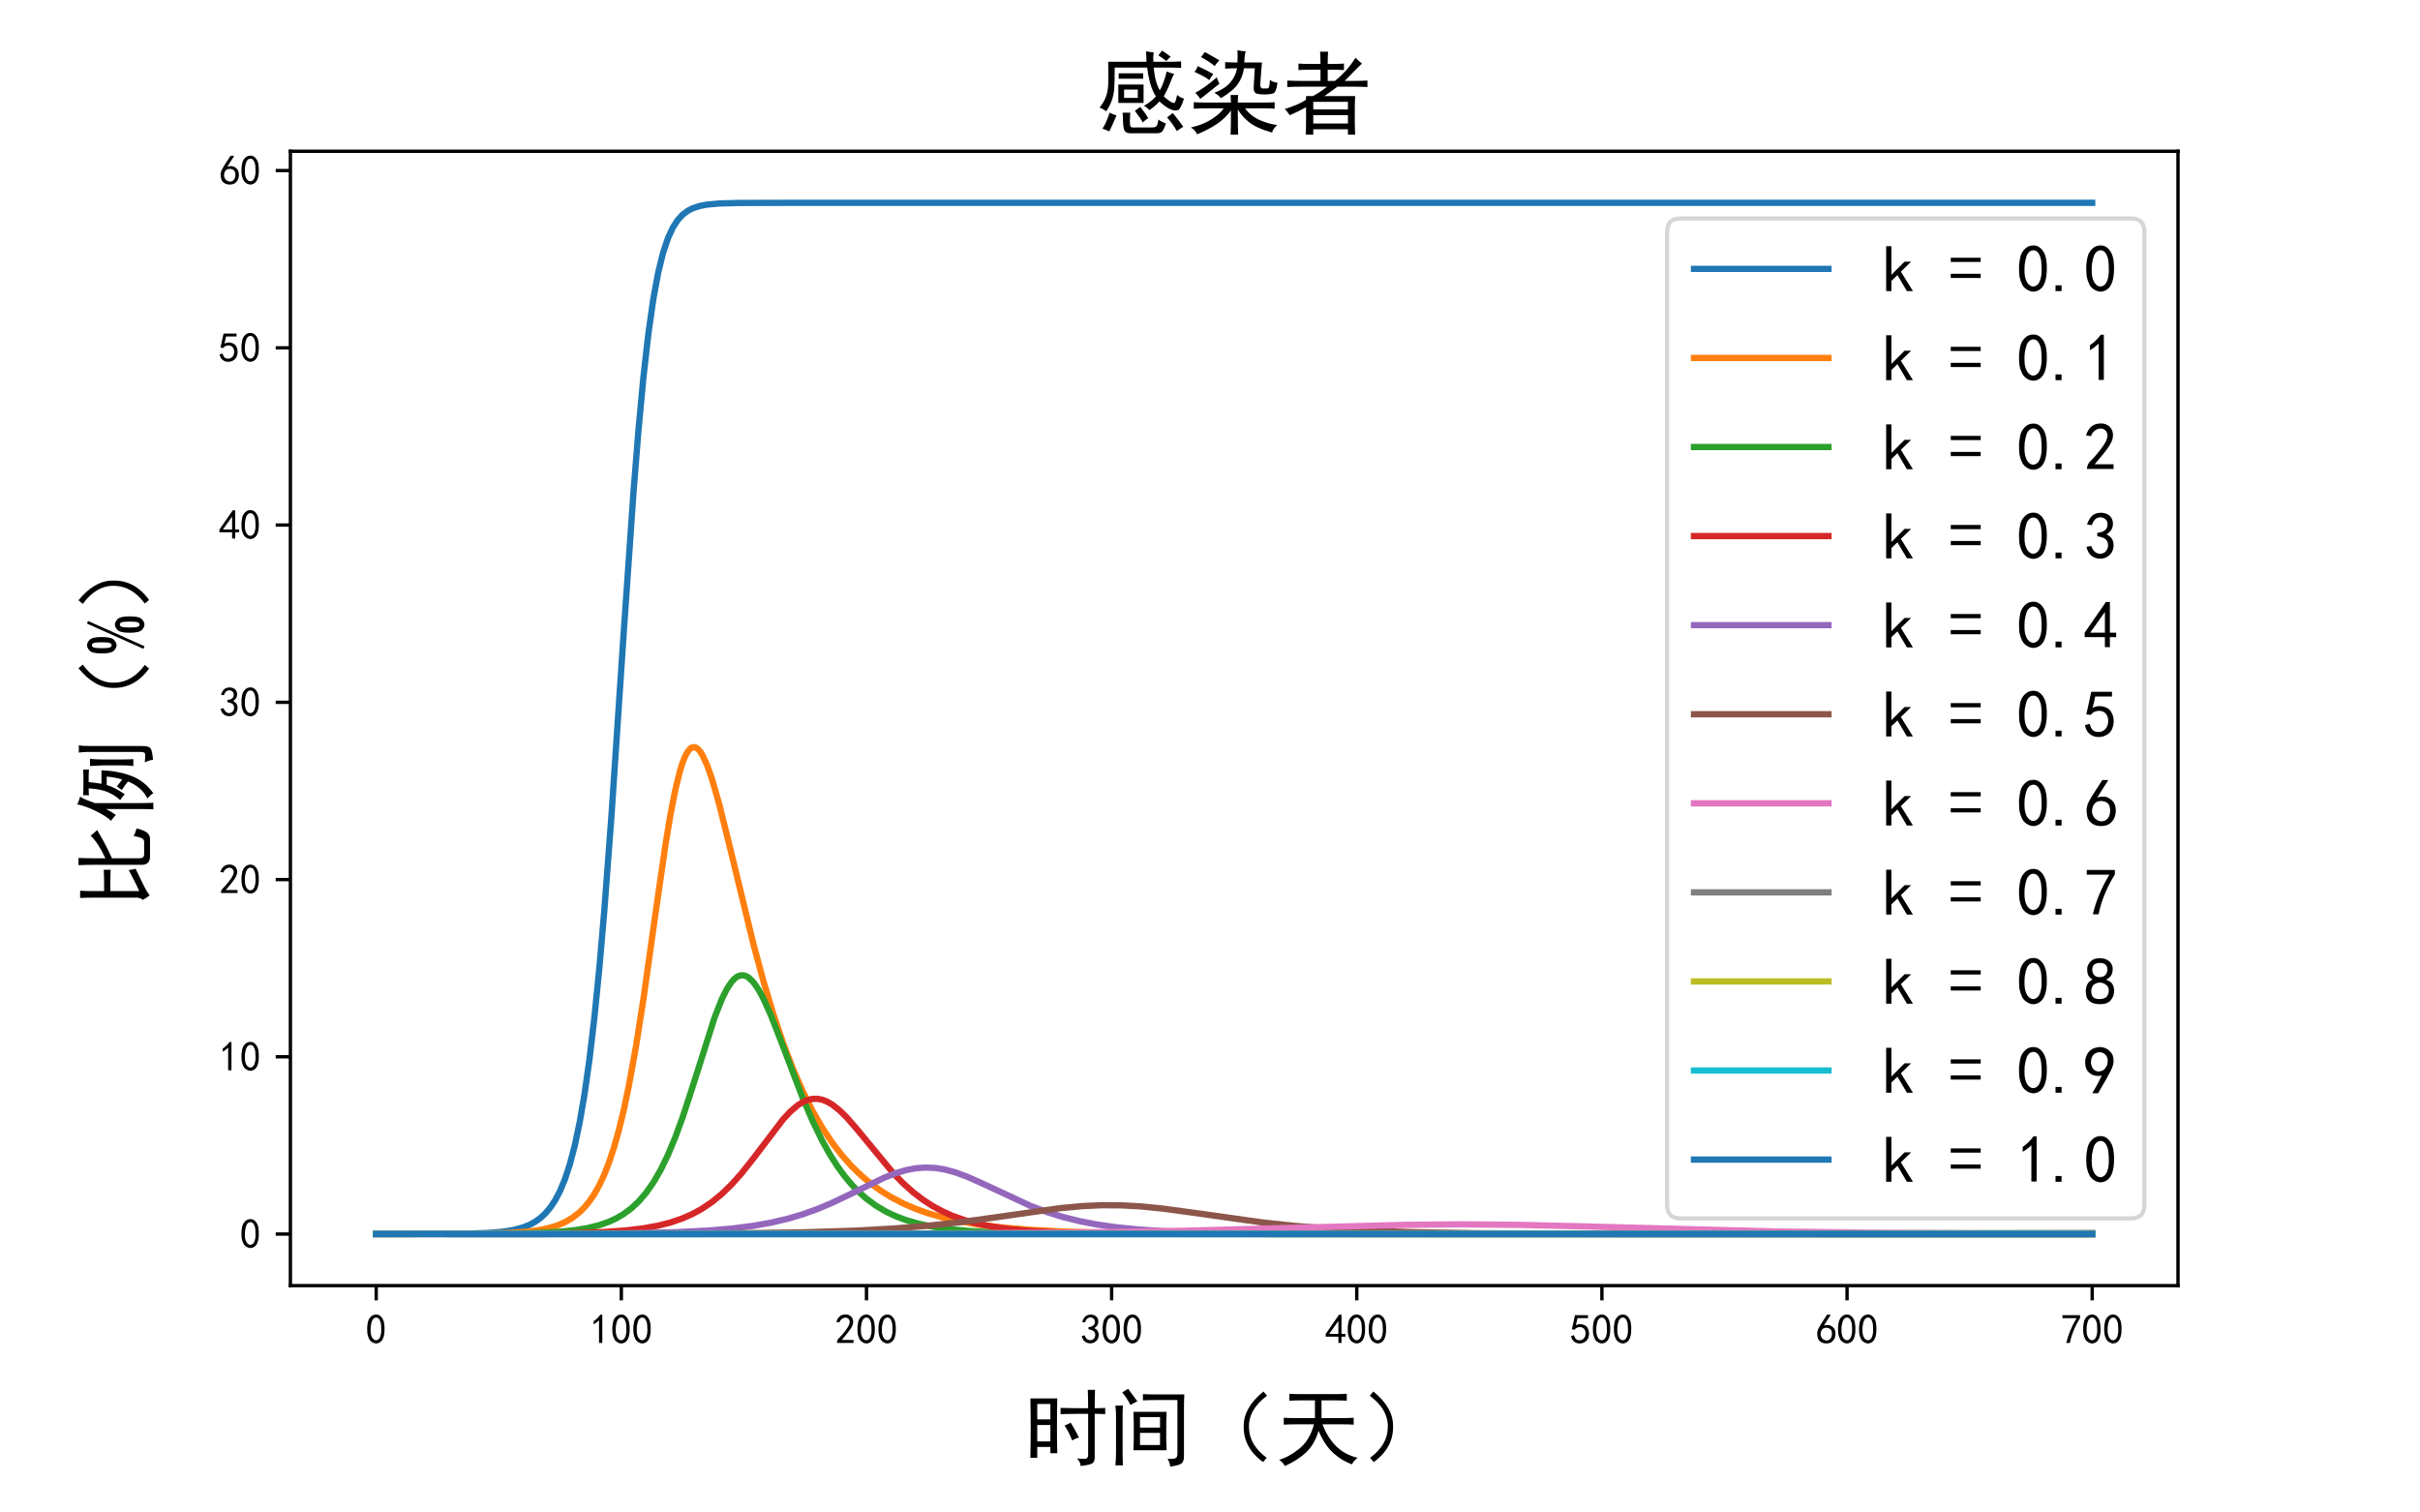<?xml version="1.0" encoding="utf-8" standalone="no"?>
<!DOCTYPE svg PUBLIC "-//W3C//DTD SVG 1.1//EN"
  "http://www.w3.org/Graphics/SVG/1.1/DTD/svg11.dtd">
<!-- Created with matplotlib (https://matplotlib.org/) -->
<svg height="360pt" version="1.1" viewBox="0 0 576 360" width="576pt" xmlns="http://www.w3.org/2000/svg" xmlns:xlink="http://www.w3.org/1999/xlink">
 <defs>
  <style type="text/css">
*{stroke-linecap:butt;stroke-linejoin:round;}
  </style>
 </defs>
 <g id="figure_1">
  <g id="patch_1">
   <path d="M 0 360 
L 576 360 
L 576 0 
L 0 0 
z
" style="fill:#ffffff;"/>
  </g>
  <g id="axes_1">
   <g id="patch_2">
    <path d="M 69.12 306 
L 518.4 306 
L 518.4 36 
L 69.12 36 
z
" style="fill:#ffffff;"/>
   </g>
   <g id="matplotlib.axis_1">
    <g id="xtick_1">
     <g id="line2d_1">
      <defs>
       <path d="M 0 0 
L 0 3.5 
" id="m821cddd7c7" style="stroke:#000000;stroke-width:0.8;"/>
      </defs>
      <g>
       <use style="stroke:#000000;stroke-width:0.8;" x="89.542" xlink:href="#m821cddd7c7" y="306"/>
      </g>
     </g>
     <g id="text_1">
      <!-- 0 -->
      <defs>
       <path d="M 3.125 29.297 
Q 3.906 50 6.438 56.047 
Q 8.984 62.109 13.672 66.016 
Q 18.359 69.922 25.188 69.922 
Q 32.031 69.922 37.109 64.25 
Q 42.188 58.594 43.75 50 
Q 45.312 41.406 44.719 30.266 
Q 44.141 19.141 40.812 12.109 
Q 37.5 5.078 30.859 2.344 
Q 24.219 -0.391 17.578 2.922 
Q 10.938 6.25 8.203 11.719 
Q 5.469 17.188 4.297 23.234 
Q 3.125 29.297 3.906 50 
z
M 12.891 52.734 
Q 10.547 31.25 12.5 22.844 
Q 14.453 14.453 18.938 10.938 
Q 23.438 7.422 28.125 9.562 
Q 32.812 11.719 34.953 18.156 
Q 37.109 24.609 37.109 32.219 
Q 37.109 39.844 36.516 46.094 
Q 35.938 52.344 33 57.422 
Q 30.078 62.5 25.188 62.688 
Q 20.312 62.891 16.594 57.812 
Q 12.891 52.734 10.547 31.25 
z
" id="SimHei-48"/>
      </defs>
      <g transform="translate(87.042 319.875)scale(0.1 -0.1)">
       <use xlink:href="#SimHei-48"/>
      </g>
     </g>
    </g>
    <g id="xtick_2">
     <g id="line2d_2">
      <g>
       <use style="stroke:#000000;stroke-width:0.8;" x="147.89" xlink:href="#m821cddd7c7" y="306"/>
      </g>
     </g>
     <g id="text_2">
      <!-- 100 -->
      <defs>
       <path d="M 21.875 56.25 
Q 16.797 51.172 8.984 46.484 
L 8.984 53.906 
Q 18.75 60.547 25 69.531 
L 29.688 69.531 
L 29.688 2.344 
L 21.875 2.344 
z
" id="SimHei-49"/>
      </defs>
      <g transform="translate(140.39 319.875)scale(0.1 -0.1)">
       <use xlink:href="#SimHei-49"/>
       <use x="50" xlink:href="#SimHei-48"/>
       <use x="100" xlink:href="#SimHei-48"/>
      </g>
     </g>
    </g>
    <g id="xtick_3">
     <g id="line2d_3">
      <g>
       <use style="stroke:#000000;stroke-width:0.8;" x="206.238" xlink:href="#m821cddd7c7" y="306"/>
      </g>
     </g>
     <g id="text_3">
      <!-- 200 -->
      <defs>
       <path d="M 4.688 3.906 
Q 5.078 9.766 10.156 14.453 
Q 15.234 19.141 23.047 29.094 
Q 30.859 39.062 33.203 44.531 
Q 35.547 50 34.953 53.906 
Q 34.375 57.812 31.25 60.344 
Q 28.125 62.891 24.016 62.5 
Q 19.922 62.109 16.203 59.375 
Q 12.5 56.641 10.547 51.172 
L 3.125 52.344 
Q 6.25 61.328 11.125 65.422 
Q 16.016 69.531 22.656 69.922 
Q 26.562 70.312 29.688 69.719 
Q 32.812 69.141 36.125 66.984 
Q 39.453 64.844 41.594 60.547 
Q 43.75 56.25 43.156 50.188 
Q 42.578 44.141 37.109 35.734 
Q 31.641 27.344 16.016 9.375 
L 44.141 9.375 
L 44.141 2.344 
L 4.688 2.344 
z
" id="SimHei-50"/>
      </defs>
      <g transform="translate(198.738 319.875)scale(0.1 -0.1)">
       <use xlink:href="#SimHei-50"/>
       <use x="50" xlink:href="#SimHei-48"/>
       <use x="100" xlink:href="#SimHei-48"/>
      </g>
     </g>
    </g>
    <g id="xtick_4">
     <g id="line2d_4">
      <g>
       <use style="stroke:#000000;stroke-width:0.8;" x="264.586" xlink:href="#m821cddd7c7" y="306"/>
      </g>
     </g>
     <g id="text_4">
      <!-- 300 -->
      <defs>
       <path d="M 3.906 19.141 
L 10.938 20.312 
Q 12.5 15.234 16.016 11.906 
Q 19.531 8.594 24.797 8.781 
Q 30.078 8.984 33.203 13.078 
Q 36.328 17.188 35.938 22.453 
Q 35.547 27.734 31.828 30.656 
Q 28.125 33.594 19.922 34.766 
L 19.922 39.844 
Q 28.125 40.625 31.828 44.141 
Q 35.547 47.656 35.156 53.312 
Q 34.766 58.984 30.078 61.516 
Q 25.391 64.062 20.109 62.109 
Q 14.844 60.156 11.719 51.172 
L 4.688 52.344 
Q 7.031 59.375 11.125 64.062 
Q 15.234 68.75 22.266 69.531 
Q 29.297 70.312 34.562 67.766 
Q 39.844 65.234 41.984 59.953 
Q 44.141 54.688 42.578 48.438 
Q 41.016 42.188 33.594 37.5 
Q 39.062 35.156 41.984 30.469 
Q 44.922 25.781 43.938 18.156 
Q 42.969 10.547 37.109 5.859 
Q 31.25 1.172 23.828 1.359 
Q 16.406 1.562 10.938 6.047 
Q 5.469 10.547 3.906 19.141 
z
" id="SimHei-51"/>
      </defs>
      <g transform="translate(257.086 319.875)scale(0.1 -0.1)">
       <use xlink:href="#SimHei-51"/>
       <use x="50" xlink:href="#SimHei-48"/>
       <use x="100" xlink:href="#SimHei-48"/>
      </g>
     </g>
    </g>
    <g id="xtick_5">
     <g id="line2d_5">
      <g>
       <use style="stroke:#000000;stroke-width:0.8;" x="322.934" xlink:href="#m821cddd7c7" y="306"/>
      </g>
     </g>
     <g id="text_5">
      <!-- 400 -->
      <defs>
       <path d="M 31.25 17.188 
L 1.172 17.188 
L 1.172 23.828 
L 32.812 69.531 
L 38.672 69.531 
L 38.672 23.828 
L 48.047 23.828 
L 48.047 17.188 
L 38.672 17.188 
L 38.672 2.344 
L 31.25 2.344 
z
M 31.25 23.828 
L 31.25 54.688 
L 9.375 23.828 
z
" id="SimHei-52"/>
      </defs>
      <g transform="translate(315.434 319.875)scale(0.1 -0.1)">
       <use xlink:href="#SimHei-52"/>
       <use x="50" xlink:href="#SimHei-48"/>
       <use x="100" xlink:href="#SimHei-48"/>
      </g>
     </g>
    </g>
    <g id="xtick_6">
     <g id="line2d_6">
      <g>
       <use style="stroke:#000000;stroke-width:0.8;" x="381.282" xlink:href="#m821cddd7c7" y="306"/>
      </g>
     </g>
     <g id="text_6">
      <!-- 500 -->
      <defs>
       <path d="M 8.594 20.703 
Q 11.328 10.156 17.969 8.984 
Q 24.609 7.812 28.703 10.344 
Q 32.812 12.891 34.562 16.984 
Q 36.328 21.094 36.125 26.172 
Q 35.938 31.25 33.391 34.766 
Q 30.859 38.281 26.953 39.453 
Q 23.047 40.625 18.156 39.453 
Q 13.281 38.281 10.156 33.984 
L 3.516 34.766 
Q 4.297 37.109 10.938 68.359 
L 41.797 68.359 
L 41.797 61.328 
L 16.797 61.328 
Q 14.844 50.781 12.891 44.531 
Q 18.75 47.266 23.828 47.062 
Q 28.906 46.875 33.594 44.719 
Q 38.281 42.578 40.422 38.859 
Q 42.578 35.156 43.547 31.438 
Q 44.531 27.734 44.328 23.438 
Q 44.141 19.141 42.578 14.641 
Q 41.016 10.156 37.891 7.219 
Q 34.766 4.297 30.266 2.531 
Q 25.781 0.781 19.922 1.172 
Q 14.062 1.562 8.781 5.469 
Q 3.516 9.375 1.562 18.75 
z
" id="SimHei-53"/>
      </defs>
      <g transform="translate(373.782 319.875)scale(0.1 -0.1)">
       <use xlink:href="#SimHei-53"/>
       <use x="50" xlink:href="#SimHei-48"/>
       <use x="100" xlink:href="#SimHei-48"/>
      </g>
     </g>
    </g>
    <g id="xtick_7">
     <g id="line2d_7">
      <g>
       <use style="stroke:#000000;stroke-width:0.8;" x="439.63" xlink:href="#m821cddd7c7" y="306"/>
      </g>
     </g>
     <g id="text_7">
      <!-- 600 -->
      <defs>
       <path d="M 3.516 19.531 
Q 4.297 30.859 6.047 34.766 
Q 7.812 38.672 11.328 44.531 
L 27.344 69.531 
L 36.328 69.531 
L 19.922 43.75 
Q 30.469 46.484 36.719 42.969 
Q 42.969 39.453 45.109 34.953 
Q 47.266 30.469 47.453 25.188 
Q 47.656 19.922 45.891 14.844 
Q 44.141 9.766 39.641 5.656 
Q 35.156 1.562 27.141 1.172 
Q 19.141 0.781 13.469 4.094 
Q 7.812 7.422 5.656 13.469 
Q 3.516 19.531 4.297 30.859 
z
M 12.5 16.016 
Q 19.531 8.594 25.391 8.203 
Q 31.25 7.812 35.156 12.109 
Q 39.062 16.406 39.062 24.609 
Q 39.062 32.812 34.172 35.938 
Q 29.297 39.062 23.234 38.281 
Q 17.188 37.5 14.453 32.422 
Q 11.719 27.344 12.109 21.672 
Q 12.5 16.016 19.531 8.594 
z
" id="SimHei-54"/>
      </defs>
      <g transform="translate(432.13 319.875)scale(0.1 -0.1)">
       <use xlink:href="#SimHei-54"/>
       <use x="50" xlink:href="#SimHei-48"/>
       <use x="100" xlink:href="#SimHei-48"/>
      </g>
     </g>
    </g>
    <g id="xtick_8">
     <g id="line2d_8">
      <g>
       <use style="stroke:#000000;stroke-width:0.8;" x="497.978" xlink:href="#m821cddd7c7" y="306"/>
      </g>
     </g>
     <g id="text_8">
      <!-- 700 -->
      <defs>
       <path d="M 13.281 2.344 
Q 20.312 32.031 37.891 61.328 
L 4.297 61.328 
L 4.297 68.359 
L 46.094 68.359 
L 46.094 61.719 
Q 27.734 32.031 21.875 2.344 
L 13.281 2.344 
z
" id="SimHei-55"/>
      </defs>
      <g transform="translate(490.478 319.875)scale(0.1 -0.1)">
       <use xlink:href="#SimHei-55"/>
       <use x="50" xlink:href="#SimHei-48"/>
       <use x="100" xlink:href="#SimHei-48"/>
      </g>
     </g>
    </g>
    <g id="text_9">
     <!-- 时间（天） -->
     <defs>
      <path d="M 39.453 71.484 
Q 39.062 57.422 39.062 37.5 
Q 39.062 17.578 39.453 6.25 
L 31.25 6.25 
L 31.25 13.672 
L 15.625 13.672 
L 15.625 0.781 
L 7.422 0.781 
Q 7.812 18.75 7.812 36.719 
Q 7.812 55.078 7.422 71.484 
L 39.453 71.484 
z
M 76.172 59.766 
Q 76.172 71.484 75.781 81.641 
L 84.375 81.641 
Q 83.984 71.484 83.984 59.766 
Q 89.844 59.766 96.484 60.156 
L 96.484 52.734 
Q 89.844 53.125 83.984 53.125 
L 83.984 0.781 
Q 83.984 -5.078 79.297 -6.641 
Q 74.609 -8.203 67.188 -8.984 
Q 67.188 -4.297 62.891 0 
Q 70.312 -0.781 73.234 -0.391 
Q 76.172 0 76.172 4.688 
L 76.172 53.125 
Q 56.641 53.125 43.359 52.734 
L 43.359 60.156 
Q 55.859 59.766 76.172 59.766 
z
M 31.25 20.312 
L 31.25 39.844 
L 15.625 39.844 
L 15.625 20.312 
z
M 31.25 46.484 
L 31.25 64.844 
L 15.625 64.844 
L 15.625 46.484 
z
M 55.469 42.578 
Q 60.547 34.375 65.234 25 
Q 61.328 23.828 57.031 21.484 
Q 53.906 30.859 48.047 39.062 
Q 51.562 40.625 55.469 42.578 
z
" id="SimHei-26102"/>
      <path d="M 69.531 55.469 
Q 69.141 48.047 69.141 42.578 
L 69.141 21.875 
Q 69.141 16.797 69.531 9.766 
L 30.078 9.766 
Q 30.469 16.797 30.469 22.266 
L 30.469 42.578 
Q 30.469 48.047 30.078 55.469 
L 69.531 55.469 
z
M 90.625 76.172 
Q 90.234 68.75 90.234 61.328 
L 90.234 3.906 
Q 90.625 -5.078 85.344 -7.031 
Q 80.078 -8.984 73.828 -9.766 
Q 73.438 -5.078 70.703 -0.391 
Q 78.125 -0.781 80.266 0.391 
Q 82.422 1.562 82.422 5.469 
L 82.422 69.531 
L 58.984 69.531 
Q 49.609 69.531 41.406 69.141 
L 41.406 76.562 
Q 49.609 76.172 58.984 76.172 
z
M 8.594 -8.203 
Q 9.375 -0.391 9.375 8.203 
L 9.375 49.219 
Q 9.375 57.422 8.594 62.891 
L 17.578 62.891 
Q 17.188 57.031 17.188 51.562 
L 17.188 7.812 
Q 17.188 0 17.578 -8.203 
z
M 61.719 16.016 
L 61.719 30.469 
L 37.891 30.469 
L 37.891 16.016 
z
M 61.719 36.719 
L 61.719 49.219 
L 37.891 49.219 
L 37.891 36.719 
z
M 23.828 82.812 
Q 27.344 78.125 34.766 67.969 
Q 30.469 66.016 26.562 63.672 
Q 22.656 71.484 16.797 78.516 
Q 21.094 81.641 23.828 82.812 
z
" id="SimHei-38388"/>
      <path d="M 84.766 79.688 
L 89.062 74.609 
Q 66.797 58.203 67.578 36.719 
Q 67.969 16.016 88.672 0.781 
L 84.375 -4.297 
Q 60.547 12.891 61.328 39.062 
Q 61.328 60.547 84.766 79.688 
z
" id="SimHei-65288"/>
      <path d="M 69.922 76.562 
Q 76.953 76.562 83.984 76.953 
L 83.984 68.75 
Q 76.953 69.141 69.922 69.141 
L 53.906 69.141 
L 53.906 48.047 
L 78.906 48.047 
Q 86.328 48.047 92.188 48.438 
L 92.188 40.234 
Q 86.719 40.625 79.297 40.625 
L 55.078 40.625 
Q 60.547 25.781 70.703 15.234 
Q 80.859 4.688 96.875 0.781 
Q 91.406 -3.516 90.234 -7.031 
Q 78.125 -2.734 67.969 6.438 
Q 57.812 15.625 50.391 32.812 
Q 45.703 16.797 35.547 7.219 
Q 25.391 -2.344 10.156 -8.984 
Q 8.594 -5.078 3.516 -1.562 
Q 14.844 1.562 27.344 11.516 
Q 39.844 21.484 44.922 40.625 
L 23.438 40.625 
Q 14.844 40.625 8.984 40.234 
L 8.984 48.438 
Q 15.234 48.047 23.438 48.047 
L 46.094 48.047 
L 46.094 69.141 
L 29.688 69.141 
Q 21.484 69.141 15.625 68.75 
L 15.625 76.953 
Q 21.875 76.562 29.688 76.562 
z
" id="SimHei-22825"/>
      <path d="M 15.625 79.688 
Q 39.062 60.547 39.062 39.062 
Q 39.844 12.891 16.016 -4.297 
L 11.719 0.781 
Q 32.422 16.016 32.812 36.719 
Q 33.594 58.203 11.328 74.609 
L 15.625 79.688 
z
" id="SimHei-65289"/>
     </defs>
     <g transform="translate(243.76 347.141)scale(0.2 -0.2)">
      <use xlink:href="#SimHei-26102"/>
      <use x="100" xlink:href="#SimHei-38388"/>
      <use x="200" xlink:href="#SimHei-65288"/>
      <use x="300" xlink:href="#SimHei-22825"/>
      <use x="400" xlink:href="#SimHei-65289"/>
     </g>
    </g>
   </g>
   <g id="matplotlib.axis_2">
    <g id="ytick_1">
     <g id="line2d_9">
      <defs>
       <path d="M 0 0 
L -3.5 0 
" id="mdefc0a0882" style="stroke:#000000;stroke-width:0.8;"/>
      </defs>
      <g>
       <use style="stroke:#000000;stroke-width:0.8;" x="69.12" xlink:href="#mdefc0a0882" y="293.727"/>
      </g>
     </g>
     <g id="text_10">
      <!-- 0 -->
      <g transform="translate(57.12 297.165)scale(0.1 -0.1)">
       <use xlink:href="#SimHei-48"/>
      </g>
     </g>
    </g>
    <g id="ytick_2">
     <g id="line2d_10">
      <g>
       <use style="stroke:#000000;stroke-width:0.8;" x="69.12" xlink:href="#mdefc0a0882" y="251.539"/>
      </g>
     </g>
     <g id="text_11">
      <!-- 10 -->
      <g transform="translate(52.12 254.977)scale(0.1 -0.1)">
       <use xlink:href="#SimHei-49"/>
       <use x="50" xlink:href="#SimHei-48"/>
      </g>
     </g>
    </g>
    <g id="ytick_3">
     <g id="line2d_11">
      <g>
       <use style="stroke:#000000;stroke-width:0.8;" x="69.12" xlink:href="#mdefc0a0882" y="209.351"/>
      </g>
     </g>
     <g id="text_12">
      <!-- 20 -->
      <g transform="translate(52.12 212.789)scale(0.1 -0.1)">
       <use xlink:href="#SimHei-50"/>
       <use x="50" xlink:href="#SimHei-48"/>
      </g>
     </g>
    </g>
    <g id="ytick_4">
     <g id="line2d_12">
      <g>
       <use style="stroke:#000000;stroke-width:0.8;" x="69.12" xlink:href="#mdefc0a0882" y="167.164"/>
      </g>
     </g>
     <g id="text_13">
      <!-- 30 -->
      <g transform="translate(52.12 170.601)scale(0.1 -0.1)">
       <use xlink:href="#SimHei-51"/>
       <use x="50" xlink:href="#SimHei-48"/>
      </g>
     </g>
    </g>
    <g id="ytick_5">
     <g id="line2d_13">
      <g>
       <use style="stroke:#000000;stroke-width:0.8;" x="69.12" xlink:href="#mdefc0a0882" y="124.976"/>
      </g>
     </g>
     <g id="text_14">
      <!-- 40 -->
      <g transform="translate(52.12 128.413)scale(0.1 -0.1)">
       <use xlink:href="#SimHei-52"/>
       <use x="50" xlink:href="#SimHei-48"/>
      </g>
     </g>
    </g>
    <g id="ytick_6">
     <g id="line2d_14">
      <g>
       <use style="stroke:#000000;stroke-width:0.8;" x="69.12" xlink:href="#mdefc0a0882" y="82.788"/>
      </g>
     </g>
     <g id="text_15">
      <!-- 50 -->
      <g transform="translate(52.12 86.225)scale(0.1 -0.1)">
       <use xlink:href="#SimHei-53"/>
       <use x="50" xlink:href="#SimHei-48"/>
      </g>
     </g>
    </g>
    <g id="ytick_7">
     <g id="line2d_15">
      <g>
       <use style="stroke:#000000;stroke-width:0.8;" x="69.12" xlink:href="#mdefc0a0882" y="40.6"/>
      </g>
     </g>
     <g id="text_16">
      <!-- 60 -->
      <g transform="translate(52.12 44.037)scale(0.1 -0.1)">
       <use xlink:href="#SimHei-54"/>
       <use x="50" xlink:href="#SimHei-48"/>
      </g>
     </g>
    </g>
    <g id="text_17">
     <!-- 比例（%） -->
     <defs>
      <path d="M 58.984 79.688 
Q 58.594 71.484 58.594 64.062 
L 58.594 47.656 
Q 76.953 56.25 85.547 65.234 
Q 88.672 60.938 92.188 57.422 
Q 87.5 54.688 78.703 49.797 
Q 69.922 44.922 58.594 39.844 
L 58.594 7.031 
Q 58.594 1.562 63.281 1.562 
L 78.125 1.562 
Q 80.859 1.562 82.219 3.906 
Q 83.594 6.25 85.156 14.062 
Q 88.281 12.109 94.141 10.547 
Q 91.406 0 88.281 -2.734 
Q 85.156 -5.469 81.641 -5.469 
L 60.938 -5.469 
Q 50.781 -5.469 50.781 4.297 
L 50.781 62.5 
Q 50.781 71.094 50.391 79.688 
L 58.984 79.688 
z
M 19.922 77.734 
Q 19.531 71.484 19.531 62.5 
L 19.531 49.219 
L 28.906 49.219 
Q 36.328 49.219 44.922 49.609 
L 44.922 41.406 
Q 36.328 41.797 28.906 41.797 
L 19.531 41.797 
L 19.531 7.422 
Q 25.781 10.156 30.656 12.688 
Q 35.547 15.234 44.531 19.922 
Q 45.312 14.844 46.094 11.719 
Q 37.109 7.422 27.531 2.734 
Q 17.969 -1.953 14.453 -5.078 
Q 11.719 -1.562 8.984 3.125 
Q 10.938 4.688 11.719 9.375 
L 11.719 61.719 
Q 11.719 71.094 11.328 77.734 
L 19.922 77.734 
z
" id="SimHei-27604"/>
      <path d="M 53.906 73.828 
Q 59.766 73.828 64.062 74.219 
L 64.062 67.188 
Q 59.766 67.578 54.688 67.578 
L 49.219 67.578 
Q 48.828 62.891 47.266 52.344 
L 63.281 52.344 
Q 62.5 32.031 56.438 16.406 
Q 50.391 0.781 35.938 -9.375 
Q 34.375 -6.25 29.688 -2.344 
Q 42.969 3.906 50 20.703 
Q 46.484 23.828 39.844 28.125 
Q 42.188 31.25 44.141 33.984 
Q 50 29.297 52.344 27.734 
Q 54.688 35.156 55.859 46.094 
L 45.703 46.094 
Q 43.75 37.891 34.766 24.609 
Q 31.641 27.734 27.734 30.078 
Q 33.203 35.547 37.109 44.328 
Q 41.016 53.125 41.797 67.578 
Q 35.938 67.578 33.594 67.188 
L 33.594 74.219 
Q 37.5 73.828 43.75 73.828 
z
M 32.031 77.734 
Q 29.297 74.609 24.219 60.156 
L 24.219 7.422 
Q 24.219 -0.391 24.609 -9.375 
L 16.797 -9.375 
Q 17.188 -1.172 17.188 6.641 
L 17.188 46.875 
Q 14.844 42.188 10.156 35.156 
Q 8.594 37.109 3.125 41.016 
Q 8.203 45.703 14.641 58.781 
Q 21.094 71.875 22.656 81.25 
Q 25.781 79.297 32.031 77.734 
z
M 92.969 79.297 
Q 92.188 74.609 92.188 67.188 
L 92.188 3.906 
Q 92.188 -4.297 89.062 -6.25 
Q 85.938 -8.203 75.781 -8.984 
Q 75.391 -4.688 72.656 0.781 
Q 80.859 0 82.812 0.391 
Q 84.766 0.781 85.156 4.688 
L 85.156 66.797 
Q 85.156 74.219 84.375 79.297 
L 92.969 79.297 
z
M 76.953 66.016 
Q 76.172 60.547 76.172 50.781 
L 76.172 28.125 
Q 76.172 18.75 76.562 14.453 
L 68.359 14.453 
Q 69.141 18.75 69.141 27.734 
L 69.141 51.172 
Q 68.75 60.156 68.359 66.016 
L 76.953 66.016 
z
" id="SimHei-20363"/>
      <path d="M 21.875 51.953 
Q 21.875 40.625 18.547 37.5 
Q 15.234 34.375 12.109 34.375 
Q 8.984 34.375 5.656 37.5 
Q 2.344 40.625 2.344 51.953 
Q 2.344 63.281 5.656 66.406 
Q 8.984 69.531 12.109 69.531 
Q 15.234 69.531 18.547 66.406 
Q 21.875 63.281 21.875 51.953 
z
M 41.016 68.359 
L 10.938 1.172 
L 7.812 2.344 
L 37.891 69.531 
z
M 46.484 18.75 
Q 46.484 7.422 43.156 4.297 
Q 39.844 1.172 36.719 1.172 
Q 33.594 1.172 30.266 4.297 
Q 26.953 7.422 26.953 18.75 
Q 26.953 30.078 30.266 33.203 
Q 33.594 36.328 36.719 36.328 
Q 39.844 36.328 43.156 33.203 
Q 46.484 30.078 46.484 18.75 
z
M 15.625 51.953 
Q 15.625 58.984 14.844 61.328 
Q 14.062 63.672 12.109 63.672 
Q 10.156 63.672 9.375 61.328 
Q 8.594 58.984 8.594 51.953 
Q 8.594 44.922 9.375 42.578 
Q 10.156 40.234 12.109 40.234 
Q 14.062 40.234 14.844 42.578 
Q 15.625 44.922 15.625 51.953 
z
M 40.234 18.75 
Q 40.234 25.781 39.453 28.125 
Q 38.672 30.469 36.719 30.469 
Q 34.766 30.469 33.984 28.125 
Q 33.203 25.781 33.203 18.75 
Q 33.203 11.719 33.984 9.375 
Q 34.766 7.031 36.719 7.031 
Q 38.672 7.031 39.453 9.375 
Q 40.234 11.719 40.234 18.75 
z
" id="SimHei-37"/>
     </defs>
     <g transform="translate(34.62 216)rotate(-90)scale(0.2 -0.2)">
      <use xlink:href="#SimHei-27604"/>
      <use x="100" xlink:href="#SimHei-20363"/>
      <use x="200" xlink:href="#SimHei-65288"/>
      <use x="300" xlink:href="#SimHei-37"/>
      <use x="350" xlink:href="#SimHei-65289"/>
     </g>
    </g>
   </g>
   <g id="line2d_16">
    <path clip-path="url(#p019fe0246a)" d="M 89.542 293.723 
L 108.797 293.674 
L 115.798 293.484 
L 119.299 293.211 
L 122.217 292.759 
L 124.551 292.129 
L 126.301 291.402 
L 127.468 290.742 
L 128.635 289.898 
L 129.802 288.819 
L 130.969 287.442 
L 132.136 285.69 
L 133.303 283.464 
L 134.47 280.649 
L 135.637 277.105 
L 136.804 272.669 
L 137.971 267.157 
L 139.138 260.374 
L 140.305 252.12 
L 141.472 242.223 
L 142.639 230.56 
L 143.806 217.107 
L 145.556 193.867 
L 148.473 150.294 
L 150.807 116.802 
L 151.974 102.296 
L 153.141 89.831 
L 154.308 79.534 
L 155.475 71.325 
L 156.642 64.985 
L 157.809 60.217 
L 158.976 56.709 
L 160.143 54.176 
L 161.31 52.372 
L 162.477 51.102 
L 163.644 50.217 
L 164.811 49.603 
L 166.561 49.021 
L 168.312 48.692 
L 171.229 48.431 
L 175.897 48.305 
L 189.9 48.273 
L 497.978 48.273 
L 497.978 48.273 
" style="fill:none;stroke:#1f77b4;stroke-linecap:square;stroke-width:1.5;"/>
   </g>
   <g id="line2d_17">
    <path clip-path="url(#p019fe0246a)" d="M 89.542 293.723 
L 111.714 293.678 
L 120.466 293.493 
L 125.134 293.189 
L 128.052 292.822 
L 130.385 292.356 
L 132.719 291.653 
L 134.47 290.901 
L 136.22 289.883 
L 137.971 288.508 
L 139.138 287.337 
L 140.305 285.915 
L 141.472 284.193 
L 142.639 282.115 
L 143.806 279.622 
L 144.972 276.647 
L 146.139 273.122 
L 147.306 268.981 
L 148.473 264.165 
L 149.64 258.634 
L 151.391 248.975 
L 153.141 237.816 
L 156.059 217.164 
L 158.393 201.057 
L 159.559 194.007 
L 160.726 188.021 
L 161.893 183.325 
L 162.477 181.507 
L 163.06 180.054 
L 163.644 178.968 
L 164.227 178.246 
L 164.811 177.879 
L 165.394 177.852 
L 165.978 178.149 
L 166.561 178.749 
L 167.145 179.63 
L 168.312 182.137 
L 169.479 185.469 
L 171.229 191.592 
L 173.563 200.973 
L 179.398 225.001 
L 181.732 233.615 
L 184.066 241.393 
L 186.4 248.317 
L 188.734 254.421 
L 191.067 259.766 
L 193.401 264.423 
L 195.735 268.469 
L 198.069 271.973 
L 200.403 275.002 
L 202.737 277.618 
L 205.071 279.874 
L 207.405 281.818 
L 209.739 283.491 
L 212.073 284.932 
L 214.99 286.452 
L 217.908 287.712 
L 220.825 288.754 
L 224.326 289.769 
L 228.41 290.696 
L 233.078 291.493 
L 238.329 292.142 
L 244.748 292.686 
L 252.333 293.093 
L 262.252 293.396 
L 276.839 293.6 
L 303.096 293.704 
L 393.535 293.727 
L 497.978 293.727 
L 497.978 293.727 
" style="fill:none;stroke:#ff7f0e;stroke-linecap:square;stroke-width:1.5;"/>
   </g>
   <g id="line2d_18">
    <path clip-path="url(#p019fe0246a)" d="M 89.542 293.723 
L 115.215 293.686 
L 126.885 293.506 
L 132.719 293.215 
L 136.804 292.806 
L 139.721 292.33 
L 142.639 291.612 
L 144.972 290.787 
L 146.723 289.97 
L 148.473 288.937 
L 150.224 287.636 
L 151.974 286.009 
L 153.725 283.99 
L 155.475 281.509 
L 157.226 278.501 
L 158.976 274.912 
L 160.726 270.715 
L 162.477 265.93 
L 164.811 258.797 
L 170.062 242.25 
L 171.813 237.799 
L 172.98 235.446 
L 174.146 233.684 
L 174.73 233.044 
L 175.313 232.57 
L 175.897 232.266 
L 176.48 232.131 
L 177.064 232.163 
L 177.647 232.36 
L 178.231 232.716 
L 179.398 233.877 
L 180.565 235.578 
L 181.732 237.736 
L 183.482 241.632 
L 185.816 247.586 
L 191.067 261.35 
L 193.401 266.79 
L 195.735 271.575 
L 197.486 274.714 
L 199.236 277.479 
L 200.987 279.891 
L 202.737 281.98 
L 204.487 283.779 
L 206.238 285.32 
L 208.572 287.027 
L 210.906 288.401 
L 213.24 289.501 
L 215.574 290.379 
L 218.491 291.229 
L 221.992 291.972 
L 226.076 292.566 
L 230.744 293.005 
L 237.162 293.351 
L 245.915 293.573 
L 261.085 293.695 
L 304.846 293.727 
L 497.978 293.727 
L 497.978 293.727 
" style="fill:none;stroke:#2ca02c;stroke-linecap:square;stroke-width:1.5;"/>
   </g>
   <g id="line2d_19">
    <path clip-path="url(#p019fe0246a)" d="M 89.542 293.723 
L 119.299 293.696 
L 135.637 293.533 
L 143.806 293.243 
L 149.057 292.858 
L 153.141 292.363 
L 156.642 291.726 
L 159.559 290.984 
L 162.477 289.985 
L 164.811 288.952 
L 167.145 287.665 
L 169.479 286.085 
L 171.813 284.173 
L 174.146 281.908 
L 176.48 279.295 
L 179.398 275.612 
L 186.4 266.413 
L 188.15 264.545 
L 189.9 263.059 
L 191.067 262.325 
L 192.234 261.819 
L 193.401 261.555 
L 194.568 261.537 
L 195.735 261.763 
L 196.902 262.222 
L 198.069 262.9 
L 199.82 264.276 
L 201.57 266.004 
L 203.904 268.685 
L 212.656 279.294 
L 214.99 281.675 
L 217.324 283.761 
L 219.658 285.553 
L 221.992 287.066 
L 224.326 288.329 
L 226.66 289.371 
L 229.577 290.411 
L 232.495 291.214 
L 235.995 291.932 
L 240.08 292.52 
L 244.748 292.963 
L 251.166 293.321 
L 259.918 293.556 
L 274.505 293.687 
L 313.015 293.726 
L 497.978 293.727 
L 497.978 293.727 
" style="fill:none;stroke:#d62728;stroke-linecap:square;stroke-width:1.5;"/>
   </g>
   <g id="line2d_20">
    <path clip-path="url(#p019fe0246a)" d="M 89.542 293.723 
L 123.384 293.708 
L 149.057 293.561 
L 160.726 293.29 
L 168.312 292.914 
L 174.146 292.425 
L 179.398 291.755 
L 183.482 291.026 
L 187.567 290.065 
L 191.067 289.024 
L 194.568 287.765 
L 198.069 286.291 
L 202.737 284.061 
L 210.322 280.375 
L 213.24 279.229 
L 215.574 278.531 
L 217.908 278.077 
L 220.241 277.896 
L 222.575 277.998 
L 224.909 278.376 
L 227.243 279 
L 230.161 280.062 
L 233.662 281.617 
L 245.331 287.045 
L 249.415 288.566 
L 252.916 289.648 
L 257.001 290.665 
L 261.085 291.452 
L 265.753 292.122 
L 271.004 292.652 
L 277.423 293.073 
L 285.591 293.383 
L 297.261 293.59 
L 317.683 293.7 
L 382.449 293.727 
L 497.978 293.727 
L 497.978 293.727 
" style="fill:none;stroke:#9467bd;stroke-linecap:square;stroke-width:1.5;"/>
   </g>
   <g id="line2d_21">
    <path clip-path="url(#p019fe0246a)" d="M 89.542 293.723 
L 126.885 293.717 
L 172.98 293.581 
L 191.067 293.321 
L 203.321 292.929 
L 212.656 292.419 
L 220.825 291.755 
L 228.41 290.922 
L 237.162 289.719 
L 252.333 287.564 
L 257.584 287.077 
L 262.252 286.866 
L 266.92 286.892 
L 271.588 287.151 
L 276.839 287.677 
L 283.841 288.626 
L 300.762 291.006 
L 308.347 291.808 
L 316.516 292.446 
L 325.851 292.94 
L 336.938 293.294 
L 352.108 293.54 
L 376.031 293.678 
L 433.795 293.725 
L 497.978 293.727 
L 497.978 293.727 
" style="fill:none;stroke:#8c564b;stroke-linecap:square;stroke-width:1.5;"/>
   </g>
   <g id="line2d_22">
    <path clip-path="url(#p019fe0246a)" d="M 89.542 293.723 
L 129.218 293.722 
L 224.909 293.597 
L 258.168 293.341 
L 282.09 292.938 
L 305.43 292.313 
L 334.604 291.533 
L 348.024 291.417 
L 360.86 291.528 
L 376.614 291.897 
L 422.709 293.112 
L 446.632 293.432 
L 479.307 293.626 
L 497.978 293.673 
L 497.978 293.673 
" style="fill:none;stroke:#e377c2;stroke-linecap:square;stroke-width:1.5;"/>
   </g>
   <g id="line2d_23">
    <path clip-path="url(#p019fe0246a)" d="M 89.542 293.723 
L 129.802 293.725 
L 425.627 293.602 
L 497.978 293.47 
L 497.978 293.47 
" style="fill:none;stroke:#7f7f7f;stroke-linecap:square;stroke-width:1.5;"/>
   </g>
   <g id="line2d_24">
    <path clip-path="url(#p019fe0246a)" d="M 89.542 293.723 
L 130.385 293.726 
L 497.978 293.727 
L 497.978 293.727 
" style="fill:none;stroke:#bcbd22;stroke-linecap:square;stroke-width:1.5;"/>
   </g>
   <g id="line2d_25">
    <path clip-path="url(#p019fe0246a)" d="M 89.542 293.723 
L 130.385 293.727 
L 497.978 293.727 
L 497.978 293.727 
" style="fill:none;stroke:#17becf;stroke-linecap:square;stroke-width:1.5;"/>
   </g>
   <g id="line2d_26">
    <path clip-path="url(#p019fe0246a)" d="M 89.542 293.723 
L 130.385 293.727 
L 497.978 293.727 
L 497.978 293.727 
" style="fill:none;stroke:#1f77b4;stroke-linecap:square;stroke-width:1.5;"/>
   </g>
   <g id="patch_3">
    <path d="M 69.12 306 
L 69.12 36 
" style="fill:none;stroke:#000000;stroke-linecap:square;stroke-linejoin:miter;stroke-width:0.8;"/>
   </g>
   <g id="patch_4">
    <path d="M 518.4 306 
L 518.4 36 
" style="fill:none;stroke:#000000;stroke-linecap:square;stroke-linejoin:miter;stroke-width:0.8;"/>
   </g>
   <g id="patch_5">
    <path d="M 69.12 306 
L 518.4 306 
" style="fill:none;stroke:#000000;stroke-linecap:square;stroke-linejoin:miter;stroke-width:0.8;"/>
   </g>
   <g id="patch_6">
    <path d="M 69.12 36 
L 518.4 36 
" style="fill:none;stroke:#000000;stroke-linecap:square;stroke-linejoin:miter;stroke-width:0.8;"/>
   </g>
   <g id="text_18">
    <!-- 感染者 -->
    <defs>
     <path d="M 95.703 29.688 
Q 92.188 18.75 89.453 17.375 
Q 86.719 16.016 81.828 17.766 
Q 76.953 19.531 69.141 26.562 
Q 64.453 21.484 58.203 17.188 
Q 55.469 20.312 52.344 21.875 
Q 60.547 26.562 65.234 32.031 
Q 60.938 39.062 58.781 47.453 
Q 56.641 55.859 55.859 63.281 
L 20.703 63.281 
Q 20.703 45.703 20.109 39.453 
Q 19.531 33.203 17.578 27.734 
Q 15.625 22.266 11.719 16.016 
Q 7.031 19.141 4.297 19.922 
Q 8.984 25.781 11.125 31.438 
Q 13.281 37.109 13.672 44.531 
Q 14.062 51.953 13.672 69.531 
L 55.078 69.531 
Q 55.078 72.656 54.688 80.859 
Q 58.203 80.078 62.891 79.688 
Q 62.109 75 62.5 69.531 
L 79.688 69.531 
Q 85.156 69.531 92.578 69.922 
L 92.578 62.891 
Q 85.156 63.281 80.078 63.281 
L 62.891 63.281 
Q 64.453 46.875 69.531 38.672 
Q 71.875 42.578 73.828 48.234 
Q 75.781 53.906 76.953 58.984 
Q 80.859 57.422 85.156 56.25 
Q 83.594 54.688 81.047 47.656 
Q 78.516 40.625 73.828 32.031 
Q 78.125 28.125 81.438 26.172 
Q 84.766 24.219 85.734 25.391 
Q 86.719 26.562 88.281 33.594 
Q 91.406 30.859 95.703 29.688 
z
M 51.953 25 
L 24.609 25 
L 24.609 44.922 
L 51.953 44.922 
z
M 76.172 2.734 
Q 73.438 -5.078 71.484 -6.438 
Q 69.531 -7.812 66.406 -7.812 
L 36.719 -7.812 
Q 31.641 -7.422 30.656 -3.125 
Q 29.688 1.172 29.688 5.078 
Q 29.688 8.984 29.297 14.453 
L 37.5 14.453 
Q 37.109 7.812 37.109 5.078 
Q 37.109 2.734 37.5 0.391 
Q 37.891 -1.953 42.578 -1.562 
L 60.547 -1.562 
Q 64.453 -1.562 65.812 -0.188 
Q 67.188 1.172 67.969 7.031 
Q 71.094 4.688 76.172 2.734 
z
M 51.562 51.172 
L 25 51.172 
L 25 57.031 
L 51.562 57.031 
z
M 83.594 14.062 
Q 92.188 3.516 94.922 -0.781 
Q 91.016 -3.125 87.891 -5.469 
Q 83.984 1.953 77.344 9.375 
Q 80.078 11.328 83.594 14.062 
z
M 7.422 -2.734 
Q 10.938 1.562 15.234 14.453 
Q 18.359 12.891 22.656 11.328 
Q 17.578 -0.391 14.844 -5.859 
Q 11.719 -4.297 7.422 -2.734 
z
M 45.703 30.469 
L 45.703 39.453 
L 30.859 39.453 
L 30.859 30.469 
z
M 42.578 16.406 
Q 44.922 18.359 48.438 20.703 
Q 55.078 12.109 57.031 8.594 
Q 53.906 6.641 51.172 3.906 
Q 48.828 8.203 42.578 16.406 
z
M 76.562 70.312 
Q 74.219 72.266 67.969 76.562 
Q 70.312 79.297 71.875 81.641 
Q 74.609 80.078 81.25 75 
Q 78.906 73.047 76.562 70.312 
z
" id="SimHei-24863"/>
     <path d="M 91.016 -7.031 
Q 74.219 -2.344 66.406 3.906 
Q 58.594 10.156 53.906 17.969 
Q 53.906 -4.688 54.297 -9.375 
L 46.094 -9.375 
Q 46.484 -4.297 46.484 16.797 
Q 40.625 8.594 31.438 2.344 
Q 22.266 -3.906 9.766 -8.984 
Q 8.594 -5.078 3.125 -1.562 
Q 16.797 1.562 25.969 7.609 
Q 35.156 13.672 38.672 19.141 
L 19.141 19.141 
Q 13.672 19.141 6.25 18.75 
L 6.25 25.781 
Q 13.672 25.391 19.141 25.391 
L 46.484 25.391 
Q 46.484 28.516 46.094 33.594 
L 54.297 33.594 
Q 53.906 28.906 53.906 25.391 
L 82.812 25.391 
Q 87.891 25.391 93.75 25.781 
L 93.75 18.75 
Q 87.891 19.141 82.812 19.141 
L 61.719 19.141 
Q 67.969 10.547 78.125 6.25 
Q 88.281 1.953 96.484 1.172 
Q 91.406 -3.906 91.016 -7.031 
z
M 28.516 35.938 
Q 39.844 40.234 45.703 47.062 
Q 51.562 53.906 53.125 62.5 
Q 47.266 62.5 40.234 62.109 
L 40.234 69.141 
Q 47.656 68.75 53.516 68.75 
Q 53.906 76.953 53.516 82.031 
Q 58.203 80.859 62.5 80.859 
Q 61.328 78.516 60.938 68.75 
L 80.078 68.75 
Q 79.688 64.844 79.297 60.156 
L 78.125 44.531 
Q 78.516 40.625 80.859 40.625 
L 85.156 40.625 
Q 87.109 40.625 87.688 42.188 
Q 88.281 43.75 88.672 50 
Q 91.797 47.266 96.875 46.875 
Q 95.312 36.328 92.375 35.344 
Q 89.453 34.375 84.172 34.172 
Q 78.906 33.984 74.797 34.953 
Q 70.703 35.938 71.094 42.188 
L 72.266 62.5 
L 60.547 62.5 
Q 59.375 53.516 54.297 45.891 
Q 49.219 38.281 35.547 30.078 
Q 33.984 32.812 28.516 35.938 
z
M 33.984 45.703 
Q 19.141 33.984 13.281 29.297 
Q 10.938 33.203 7.812 35.938 
Q 17.188 40.625 31.25 52.734 
Q 32.031 49.609 33.984 45.703 
z
M 10.547 64.844 
Q 21.484 59.766 27.344 56.25 
Q 24.609 52.734 23.047 49.609 
Q 19.141 53.125 7.031 58.594 
Q 9.375 61.328 10.547 64.844 
z
M 28.906 64.844 
Q 23.047 69.922 14.062 74.609 
Q 16.016 76.953 18.359 80.078 
Q 27.344 75 33.984 71.094 
Q 30.469 67.578 28.906 64.844 
z
" id="SimHei-26579"/>
     <path d="M 88.281 67.578 
Q 85.156 64.844 81.047 60.547 
Q 76.953 56.25 69.531 48.828 
L 80.469 48.828 
Q 87.109 48.828 94.141 49.219 
L 94.141 42.188 
Q 87.109 42.578 80.078 42.578 
L 61.719 42.578 
Q 55.469 37.891 47.656 32.422 
L 80.859 32.422 
Q 80.469 25.391 80.469 19.531 
L 80.469 5.859 
Q 80.469 -1.172 80.859 -9.375 
L 73.047 -9.375 
L 73.047 -3.516 
L 35.547 -3.516 
L 35.547 -9.375 
L 27.344 -9.375 
Q 27.734 -3.125 27.734 2.344 
L 27.734 20.312 
Q 19.922 16.016 10.156 11.719 
Q 6.25 17.188 4.688 18.359 
Q 7.422 19.141 15.031 22.062 
Q 22.656 25 27.734 28.516 
L 27.734 32.422 
L 35.156 32.422 
Q 43.75 37.109 50.391 42.578 
L 22.656 42.578 
Q 14.453 42.578 7.422 42.188 
L 7.422 49.219 
Q 15.234 48.828 22.656 48.828 
L 43.359 48.828 
L 43.359 60.938 
L 31.641 60.938 
Q 25 60.938 19.531 60.547 
L 19.531 67.578 
Q 25 67.188 31.641 67.188 
L 43.359 67.188 
Q 43.359 73.047 42.969 80.469 
L 51.562 80.469 
Q 51.172 75 51.172 67.188 
L 57.031 67.188 
Q 62.109 67.188 68.75 67.578 
L 68.75 60.547 
Q 62.109 60.938 57.031 60.938 
L 51.172 60.938 
L 51.172 48.828 
L 58.984 48.828 
Q 64.453 53.125 69.922 58.984 
Q 75.391 64.844 81.25 73.828 
Q 85.547 69.531 88.281 67.578 
z
M 73.047 2.734 
L 73.047 11.719 
L 35.547 11.719 
L 35.547 2.734 
z
M 73.047 17.969 
L 73.047 26.172 
L 35.547 26.172 
L 35.547 17.969 
z
" id="SimHei-32773"/>
    </defs>
    <g transform="translate(260.76 30)scale(0.22 -0.22)">
     <use xlink:href="#SimHei-24863"/>
     <use x="100" xlink:href="#SimHei-26579"/>
     <use x="200" xlink:href="#SimHei-32773"/>
    </g>
   </g>
   <g id="legend_1">
    <g id="patch_7">
     <path d="M 400 290 
L 507.2 290 
Q 510.4 290 510.4 286.8 
L 510.4 55.2 
Q 510.4 52 507.2 52 
L 400 52 
Q 396.8 52 396.8 55.2 
L 396.8 286.8 
Q 396.8 290 400 290 
z
" style="fill:#ffffff;opacity:0.8;stroke:#cccccc;stroke-linejoin:miter;"/>
    </g>
    <g id="line2d_27">
     <path d="M 403.2 64 
L 435.2 64 
" style="fill:none;stroke:#1f77b4;stroke-linecap:square;stroke-width:1.5;"/>
    </g>
    <g id="line2d_28"/>
    <g id="text_19">
     <!-- k = 0.0 -->
     <defs>
      <path d="M 45.703 1.953 
L 36.719 1.953 
L 22.656 25.781 
L 13.672 17.188 
L 13.672 1.953 
L 5.859 1.953 
L 5.859 68.75 
L 13.672 68.75 
L 13.672 26.172 
L 33.203 45.703 
L 42.969 45.703 
L 27.734 30.859 
z
" id="SimHei-107"/>
      <path id="SimHei-32"/>
      <path d="M 46.484 45.312 
L 1.953 45.312 
L 1.953 51.562 
L 46.484 51.562 
z
M 46.484 21.484 
L 1.953 21.484 
L 1.953 27.734 
L 46.484 27.734 
z
" id="SimHei-61"/>
      <path d="M 16.797 1.953 
L 7.812 1.953 
L 7.812 10.547 
L 16.797 10.547 
z
" id="SimHei-46"/>
     </defs>
     <g transform="translate(448 69.6)scale(0.16 -0.16)">
      <use xlink:href="#SimHei-107"/>
      <use x="50" xlink:href="#SimHei-32"/>
      <use x="100" xlink:href="#SimHei-61"/>
      <use x="150" xlink:href="#SimHei-32"/>
      <use x="200" xlink:href="#SimHei-48"/>
      <use x="250" xlink:href="#SimHei-46"/>
      <use x="300" xlink:href="#SimHei-48"/>
     </g>
    </g>
    <g id="line2d_29">
     <path d="M 403.2 85.2 
L 435.2 85.2 
" style="fill:none;stroke:#ff7f0e;stroke-linecap:square;stroke-width:1.5;"/>
    </g>
    <g id="line2d_30"/>
    <g id="text_20">
     <!-- k = 0.1 -->
     <g transform="translate(448 90.8)scale(0.16 -0.16)">
      <use xlink:href="#SimHei-107"/>
      <use x="50" xlink:href="#SimHei-32"/>
      <use x="100" xlink:href="#SimHei-61"/>
      <use x="150" xlink:href="#SimHei-32"/>
      <use x="200" xlink:href="#SimHei-48"/>
      <use x="250" xlink:href="#SimHei-46"/>
      <use x="300" xlink:href="#SimHei-49"/>
     </g>
    </g>
    <g id="line2d_31">
     <path d="M 403.2 106.4 
L 435.2 106.4 
" style="fill:none;stroke:#2ca02c;stroke-linecap:square;stroke-width:1.5;"/>
    </g>
    <g id="line2d_32"/>
    <g id="text_21">
     <!-- k = 0.2 -->
     <g transform="translate(448 112)scale(0.16 -0.16)">
      <use xlink:href="#SimHei-107"/>
      <use x="50" xlink:href="#SimHei-32"/>
      <use x="100" xlink:href="#SimHei-61"/>
      <use x="150" xlink:href="#SimHei-32"/>
      <use x="200" xlink:href="#SimHei-48"/>
      <use x="250" xlink:href="#SimHei-46"/>
      <use x="300" xlink:href="#SimHei-50"/>
     </g>
    </g>
    <g id="line2d_33">
     <path d="M 403.2 127.6 
L 435.2 127.6 
" style="fill:none;stroke:#d62728;stroke-linecap:square;stroke-width:1.5;"/>
    </g>
    <g id="line2d_34"/>
    <g id="text_22">
     <!-- k = 0.3 -->
     <g transform="translate(448 133.2)scale(0.16 -0.16)">
      <use xlink:href="#SimHei-107"/>
      <use x="50" xlink:href="#SimHei-32"/>
      <use x="100" xlink:href="#SimHei-61"/>
      <use x="150" xlink:href="#SimHei-32"/>
      <use x="200" xlink:href="#SimHei-48"/>
      <use x="250" xlink:href="#SimHei-46"/>
      <use x="300" xlink:href="#SimHei-51"/>
     </g>
    </g>
    <g id="line2d_35">
     <path d="M 403.2 148.8 
L 435.2 148.8 
" style="fill:none;stroke:#9467bd;stroke-linecap:square;stroke-width:1.5;"/>
    </g>
    <g id="line2d_36"/>
    <g id="text_23">
     <!-- k = 0.4 -->
     <g transform="translate(448 154.4)scale(0.16 -0.16)">
      <use xlink:href="#SimHei-107"/>
      <use x="50" xlink:href="#SimHei-32"/>
      <use x="100" xlink:href="#SimHei-61"/>
      <use x="150" xlink:href="#SimHei-32"/>
      <use x="200" xlink:href="#SimHei-48"/>
      <use x="250" xlink:href="#SimHei-46"/>
      <use x="300" xlink:href="#SimHei-52"/>
     </g>
    </g>
    <g id="line2d_37">
     <path d="M 403.2 170 
L 435.2 170 
" style="fill:none;stroke:#8c564b;stroke-linecap:square;stroke-width:1.5;"/>
    </g>
    <g id="line2d_38"/>
    <g id="text_24">
     <!-- k = 0.5 -->
     <g transform="translate(448 175.6)scale(0.16 -0.16)">
      <use xlink:href="#SimHei-107"/>
      <use x="50" xlink:href="#SimHei-32"/>
      <use x="100" xlink:href="#SimHei-61"/>
      <use x="150" xlink:href="#SimHei-32"/>
      <use x="200" xlink:href="#SimHei-48"/>
      <use x="250" xlink:href="#SimHei-46"/>
      <use x="300" xlink:href="#SimHei-53"/>
     </g>
    </g>
    <g id="line2d_39">
     <path d="M 403.2 191.2 
L 435.2 191.2 
" style="fill:none;stroke:#e377c2;stroke-linecap:square;stroke-width:1.5;"/>
    </g>
    <g id="line2d_40"/>
    <g id="text_25">
     <!-- k = 0.6 -->
     <g transform="translate(448 196.8)scale(0.16 -0.16)">
      <use xlink:href="#SimHei-107"/>
      <use x="50" xlink:href="#SimHei-32"/>
      <use x="100" xlink:href="#SimHei-61"/>
      <use x="150" xlink:href="#SimHei-32"/>
      <use x="200" xlink:href="#SimHei-48"/>
      <use x="250" xlink:href="#SimHei-46"/>
      <use x="300" xlink:href="#SimHei-54"/>
     </g>
    </g>
    <g id="line2d_41">
     <path d="M 403.2 212.4 
L 435.2 212.4 
" style="fill:none;stroke:#7f7f7f;stroke-linecap:square;stroke-width:1.5;"/>
    </g>
    <g id="line2d_42"/>
    <g id="text_26">
     <!-- k = 0.7 -->
     <g transform="translate(448 218)scale(0.16 -0.16)">
      <use xlink:href="#SimHei-107"/>
      <use x="50" xlink:href="#SimHei-32"/>
      <use x="100" xlink:href="#SimHei-61"/>
      <use x="150" xlink:href="#SimHei-32"/>
      <use x="200" xlink:href="#SimHei-48"/>
      <use x="250" xlink:href="#SimHei-46"/>
      <use x="300" xlink:href="#SimHei-55"/>
     </g>
    </g>
    <g id="line2d_43">
     <path d="M 403.2 233.6 
L 435.2 233.6 
" style="fill:none;stroke:#bcbd22;stroke-linecap:square;stroke-width:1.5;"/>
    </g>
    <g id="line2d_44"/>
    <g id="text_27">
     <!-- k = 0.8 -->
     <defs>
      <path d="M 2.734 16.797 
Q 2.734 26.172 5.078 30.656 
Q 7.422 35.156 12.891 37.891 
Q 8.203 40.625 6.641 43.938 
Q 5.078 47.266 4.875 51.562 
Q 4.688 55.859 6.047 58.984 
Q 7.422 62.109 10.156 64.844 
Q 12.891 67.578 16.203 68.547 
Q 19.531 69.531 23.438 69.531 
Q 27.344 69.531 30.469 68.75 
Q 33.594 67.969 37.109 65.422 
Q 40.625 62.891 42.188 58.203 
Q 43.75 53.516 41.984 47.266 
Q 40.234 41.016 32.812 37.5 
Q 39.453 35.547 42.188 31.438 
Q 44.922 27.344 44.922 21.484 
Q 44.922 15.625 43.156 12.109 
Q 41.406 8.594 39.25 6.25 
Q 37.109 3.906 33.391 2.531 
Q 29.688 1.172 24.016 1.172 
Q 18.359 1.172 14.25 2.531 
Q 10.156 3.906 7.422 6.641 
Q 4.688 9.375 3.703 13.078 
Q 2.734 16.797 2.734 26.172 
z
M 10.938 26.562 
Q 10.547 17.188 12.297 13.672 
Q 14.062 10.156 18.75 9.172 
Q 23.438 8.203 28.516 9.375 
Q 33.594 10.547 35.547 14.844 
Q 37.5 19.141 36.906 23.438 
Q 36.328 27.734 32.031 30.656 
Q 27.734 33.594 22.656 33.203 
Q 17.578 32.812 14.25 29.688 
Q 10.938 26.562 10.547 17.188 
z
M 12.109 56.25 
Q 12.109 48.438 14.844 44.922 
Q 17.578 41.406 23.438 41.406 
Q 29.297 41.406 32.219 44.922 
Q 35.156 48.438 34.953 53.312 
Q 34.766 58.203 31.438 60.547 
Q 28.125 62.891 22.453 62.5 
Q 16.797 62.109 14.453 59.172 
Q 12.109 56.25 12.109 48.438 
z
" id="SimHei-56"/>
     </defs>
     <g transform="translate(448 239.2)scale(0.16 -0.16)">
      <use xlink:href="#SimHei-107"/>
      <use x="50" xlink:href="#SimHei-32"/>
      <use x="100" xlink:href="#SimHei-61"/>
      <use x="150" xlink:href="#SimHei-32"/>
      <use x="200" xlink:href="#SimHei-48"/>
      <use x="250" xlink:href="#SimHei-46"/>
      <use x="300" xlink:href="#SimHei-56"/>
     </g>
    </g>
    <g id="line2d_45">
     <path d="M 403.2 254.8 
L 435.2 254.8 
" style="fill:none;stroke:#17becf;stroke-linecap:square;stroke-width:1.5;"/>
    </g>
    <g id="line2d_46"/>
    <g id="text_28">
     <!-- k = 0.9 -->
     <defs>
      <path d="M 12.5 1.172 
Q 21.094 15.625 26.562 27.344 
Q 16.797 25.781 10.344 29.875 
Q 3.906 33.984 2.531 41.016 
Q 1.172 48.047 2.734 53.703 
Q 4.297 59.375 7.609 63.078 
Q 10.938 66.797 15.625 68.359 
Q 20.312 69.922 24.016 69.922 
Q 27.734 69.922 31.641 68.359 
Q 35.547 66.797 38.672 63.672 
Q 41.797 60.547 42.969 57.219 
Q 44.141 53.906 44.141 48.625 
Q 44.141 43.359 40.234 35.156 
Q 36.328 26.953 21.094 1.172 
z
M 9.766 50 
Q 10.938 39.844 14.641 36.516 
Q 18.359 33.203 22.656 33.594 
Q 26.953 33.984 29.484 35.938 
Q 32.031 37.891 34.375 42.578 
Q 35.938 48.438 35.156 52.531 
Q 34.375 56.641 31.047 59.375 
Q 27.734 62.109 23.828 62.109 
Q 21.484 62.5 17.766 60.938 
Q 14.062 59.375 11.906 54.688 
Q 9.766 50 10.938 39.844 
z
" id="SimHei-57"/>
     </defs>
     <g transform="translate(448 260.4)scale(0.16 -0.16)">
      <use xlink:href="#SimHei-107"/>
      <use x="50" xlink:href="#SimHei-32"/>
      <use x="100" xlink:href="#SimHei-61"/>
      <use x="150" xlink:href="#SimHei-32"/>
      <use x="200" xlink:href="#SimHei-48"/>
      <use x="250" xlink:href="#SimHei-46"/>
      <use x="300" xlink:href="#SimHei-57"/>
     </g>
    </g>
    <g id="line2d_47">
     <path d="M 403.2 276 
L 435.2 276 
" style="fill:none;stroke:#1f77b4;stroke-linecap:square;stroke-width:1.5;"/>
    </g>
    <g id="line2d_48"/>
    <g id="text_29">
     <!-- k = 1.0 -->
     <g transform="translate(448 281.6)scale(0.16 -0.16)">
      <use xlink:href="#SimHei-107"/>
      <use x="50" xlink:href="#SimHei-32"/>
      <use x="100" xlink:href="#SimHei-61"/>
      <use x="150" xlink:href="#SimHei-32"/>
      <use x="200" xlink:href="#SimHei-49"/>
      <use x="250" xlink:href="#SimHei-46"/>
      <use x="300" xlink:href="#SimHei-48"/>
     </g>
    </g>
   </g>
  </g>
 </g>
 <defs>
  <clipPath id="p019fe0246a">
   <rect height="270" width="449.28" x="69.12" y="36"/>
  </clipPath>
 </defs>
</svg>
